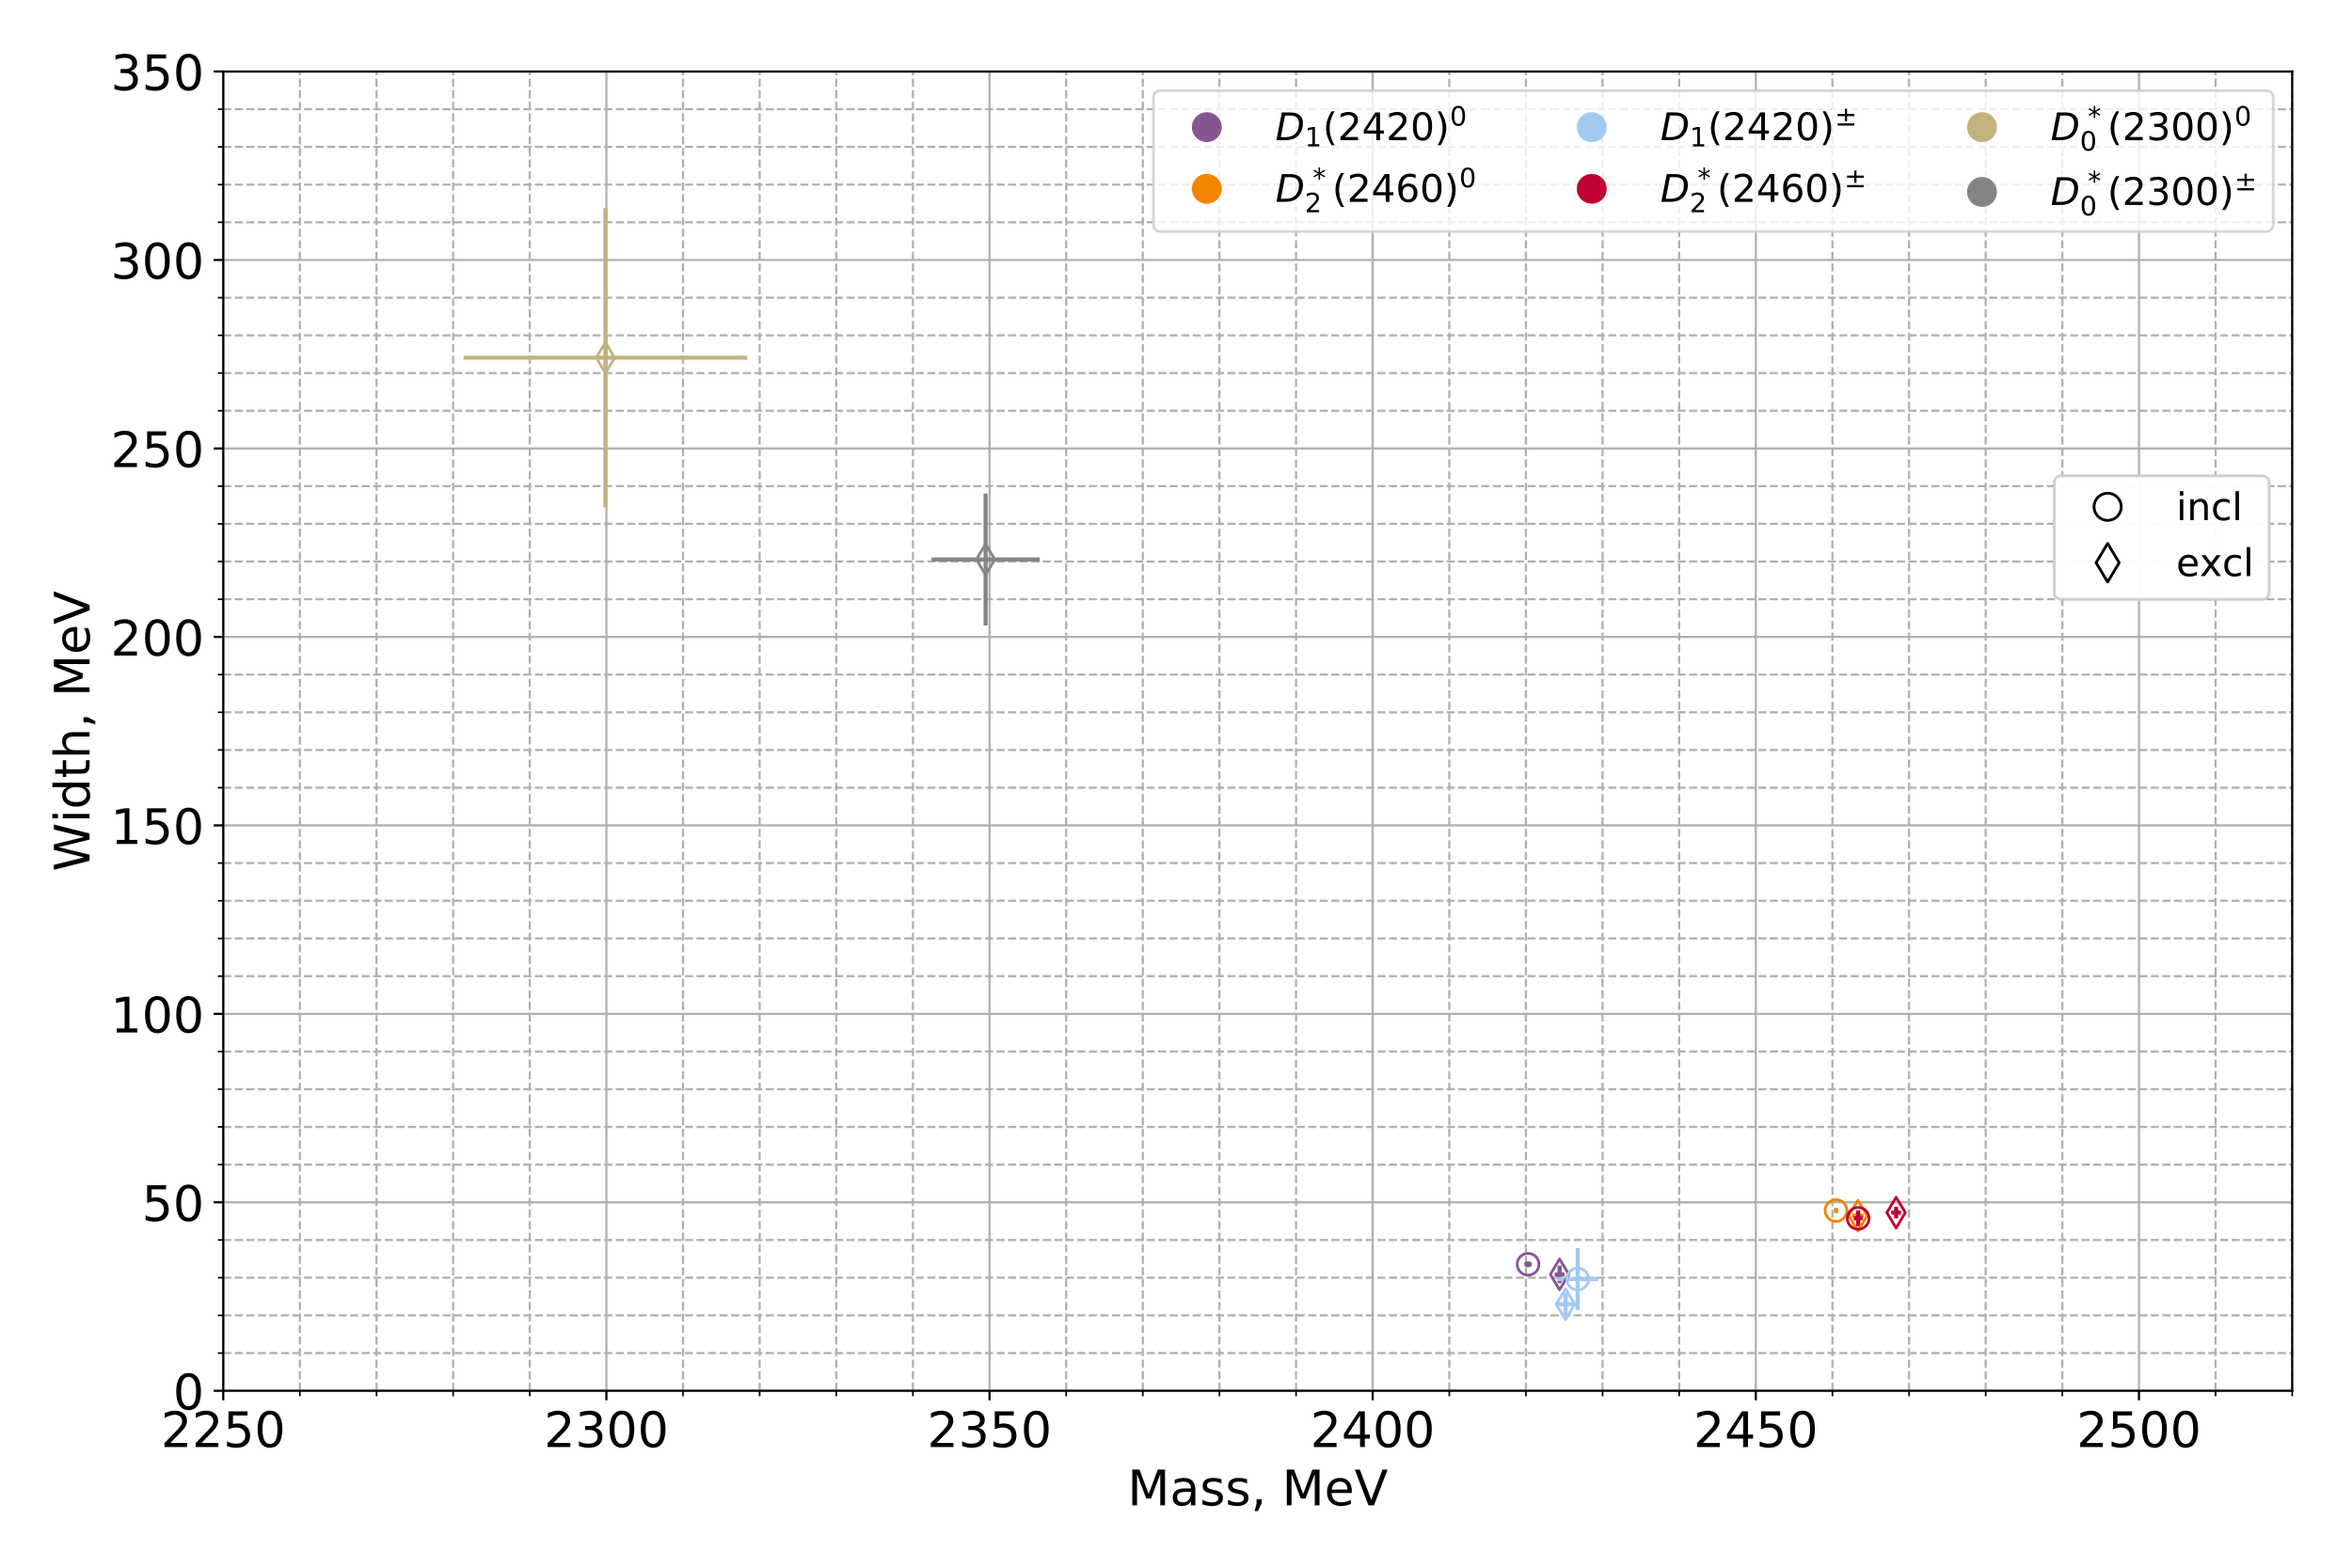 <?xml version="1.0" encoding="utf-8" standalone="no"?>
<!DOCTYPE svg PUBLIC "-//W3C//DTD SVG 1.1//EN"
  "http://www.w3.org/Graphics/SVG/1.1/DTD/svg11.dtd">
<!-- Created with matplotlib (http://matplotlib.org/) -->
<svg height="576pt" version="1.1" viewBox="0 0 864 576" width="864pt" xmlns="http://www.w3.org/2000/svg" xmlns:xlink="http://www.w3.org/1999/xlink">
 <defs>
  <style type="text/css">
*{stroke-linecap:butt;stroke-linejoin:round;}
  </style>
 </defs>
 <g id="figure_1">
  <g id="patch_1">
   <path d="M 0 576 
L 864 576 
L 864 0 
L 0 0 
z
" style="fill:#ffffff;"/>
  </g>
  <g id="axes_1">
   <g id="patch_2">
    <path d="M 82.01 511 
L 842.04 511 
L 842.04 26.28 
L 82.01 26.28 
z
" style="fill:#ffffff;"/>
   </g>
   <g id="matplotlib.axis_1">
    <g id="xtick_1">
     <g id="line2d_1">
      <path clip-path="url(#p88fed10256)" d="M 82.01 511 
L 82.01 26.28 
" style="fill:none;stroke:#b0b0b0;stroke-linecap:square;stroke-width:0.8;"/>
     </g>
     <g id="line2d_2">
      <defs>
       <path d="M 0 0 
L 0 3.5 
" id="m3c066819c3" style="stroke:#000000;stroke-width:0.8;"/>
      </defs>
      <g>
       <use style="stroke:#000000;stroke-width:0.8;" x="82.01" xlink:href="#m3c066819c3" y="511"/>
      </g>
     </g>
     <g id="text_1">
      <!-- 2250 -->
      <defs>
       <path d="M 19.188 8.297 
L 53.609 8.297 
L 53.609 0 
L 7.328 0 
L 7.328 8.297 
Q 12.938 14.109 22.625 23.891 
Q 32.328 33.688 34.812 36.531 
Q 39.547 41.844 41.422 45.531 
Q 43.312 49.219 43.312 52.781 
Q 43.312 58.594 39.234 62.25 
Q 35.156 65.922 28.609 65.922 
Q 23.969 65.922 18.812 64.312 
Q 13.672 62.703 7.812 59.422 
L 7.812 69.391 
Q 13.766 71.781 18.938 73 
Q 24.125 74.219 28.422 74.219 
Q 39.75 74.219 46.484 68.547 
Q 53.219 62.891 53.219 53.422 
Q 53.219 48.922 51.531 44.891 
Q 49.859 40.875 45.406 35.406 
Q 44.188 33.984 37.641 27.219 
Q 31.109 20.453 19.188 8.297 
z
" id="DejaVuSans-32"/>
       <path d="M 10.797 72.906 
L 49.516 72.906 
L 49.516 64.594 
L 19.828 64.594 
L 19.828 46.734 
Q 21.969 47.469 24.109 47.828 
Q 26.266 48.188 28.422 48.188 
Q 40.625 48.188 47.75 41.5 
Q 54.891 34.812 54.891 23.391 
Q 54.891 11.625 47.562 5.094 
Q 40.234 -1.422 26.906 -1.422 
Q 22.312 -1.422 17.547 -0.641 
Q 12.797 0.141 7.719 1.703 
L 7.719 11.625 
Q 12.109 9.234 16.797 8.062 
Q 21.484 6.891 26.703 6.891 
Q 35.156 6.891 40.078 11.328 
Q 45.016 15.766 45.016 23.391 
Q 45.016 31 40.078 35.438 
Q 35.156 39.891 26.703 39.891 
Q 22.75 39.891 18.812 39.016 
Q 14.891 38.141 10.797 36.281 
z
" id="DejaVuSans-35"/>
       <path d="M 31.781 66.406 
Q 24.172 66.406 20.328 58.906 
Q 16.5 51.422 16.5 36.375 
Q 16.5 21.391 20.328 13.891 
Q 24.172 6.391 31.781 6.391 
Q 39.453 6.391 43.281 13.891 
Q 47.125 21.391 47.125 36.375 
Q 47.125 51.422 43.281 58.906 
Q 39.453 66.406 31.781 66.406 
z
M 31.781 74.219 
Q 44.047 74.219 50.516 64.516 
Q 56.984 54.828 56.984 36.375 
Q 56.984 17.969 50.516 8.266 
Q 44.047 -1.422 31.781 -1.422 
Q 19.531 -1.422 13.062 8.266 
Q 6.594 17.969 6.594 36.375 
Q 6.594 54.828 13.062 64.516 
Q 19.531 74.219 31.781 74.219 
z
" id="DejaVuSans-30"/>
      </defs>
      <g transform="translate(59.105 531.677)scale(0.18 -0.18)">
       <use xlink:href="#DejaVuSans-32"/>
       <use x="63.623" xlink:href="#DejaVuSans-32"/>
       <use x="127.246" xlink:href="#DejaVuSans-35"/>
       <use x="190.869" xlink:href="#DejaVuSans-30"/>
      </g>
     </g>
    </g>
    <g id="xtick_2">
     <g id="line2d_3">
      <path clip-path="url(#p88fed10256)" d="M 222.756 511 
L 222.756 26.28 
" style="fill:none;stroke:#b0b0b0;stroke-linecap:square;stroke-width:0.8;"/>
     </g>
     <g id="line2d_4">
      <g>
       <use style="stroke:#000000;stroke-width:0.8;" x="222.756" xlink:href="#m3c066819c3" y="511"/>
      </g>
     </g>
     <g id="text_2">
      <!-- 2300 -->
      <defs>
       <path d="M 40.578 39.312 
Q 47.656 37.797 51.625 33 
Q 55.609 28.219 55.609 21.188 
Q 55.609 10.406 48.188 4.484 
Q 40.766 -1.422 27.094 -1.422 
Q 22.516 -1.422 17.656 -0.516 
Q 12.797 0.391 7.625 2.203 
L 7.625 11.719 
Q 11.719 9.328 16.594 8.109 
Q 21.484 6.891 26.812 6.891 
Q 36.078 6.891 40.938 10.547 
Q 45.797 14.203 45.797 21.188 
Q 45.797 27.641 41.281 31.266 
Q 36.766 34.906 28.719 34.906 
L 20.219 34.906 
L 20.219 43.016 
L 29.109 43.016 
Q 36.375 43.016 40.234 45.922 
Q 44.094 48.828 44.094 54.297 
Q 44.094 59.906 40.109 62.906 
Q 36.141 65.922 28.719 65.922 
Q 24.656 65.922 20.016 65.031 
Q 15.375 64.156 9.812 62.312 
L 9.812 71.094 
Q 15.438 72.656 20.344 73.438 
Q 25.25 74.219 29.594 74.219 
Q 40.828 74.219 47.359 69.109 
Q 53.906 64.016 53.906 55.328 
Q 53.906 49.266 50.438 45.094 
Q 46.969 40.922 40.578 39.312 
z
" id="DejaVuSans-33"/>
      </defs>
      <g transform="translate(199.851 531.677)scale(0.18 -0.18)">
       <use xlink:href="#DejaVuSans-32"/>
       <use x="63.623" xlink:href="#DejaVuSans-33"/>
       <use x="127.246" xlink:href="#DejaVuSans-30"/>
       <use x="190.869" xlink:href="#DejaVuSans-30"/>
      </g>
     </g>
    </g>
    <g id="xtick_3">
     <g id="line2d_5">
      <path clip-path="url(#p88fed10256)" d="M 363.503 511 
L 363.503 26.28 
" style="fill:none;stroke:#b0b0b0;stroke-linecap:square;stroke-width:0.8;"/>
     </g>
     <g id="line2d_6">
      <g>
       <use style="stroke:#000000;stroke-width:0.8;" x="363.503" xlink:href="#m3c066819c3" y="511"/>
      </g>
     </g>
     <g id="text_3">
      <!-- 2350 -->
      <g transform="translate(340.598 531.677)scale(0.18 -0.18)">
       <use xlink:href="#DejaVuSans-32"/>
       <use x="63.623" xlink:href="#DejaVuSans-33"/>
       <use x="127.246" xlink:href="#DejaVuSans-35"/>
       <use x="190.869" xlink:href="#DejaVuSans-30"/>
      </g>
     </g>
    </g>
    <g id="xtick_4">
     <g id="line2d_7">
      <path clip-path="url(#p88fed10256)" d="M 504.249 511 
L 504.249 26.28 
" style="fill:none;stroke:#b0b0b0;stroke-linecap:square;stroke-width:0.8;"/>
     </g>
     <g id="line2d_8">
      <g>
       <use style="stroke:#000000;stroke-width:0.8;" x="504.249" xlink:href="#m3c066819c3" y="511"/>
      </g>
     </g>
     <g id="text_4">
      <!-- 2400 -->
      <defs>
       <path d="M 37.797 64.312 
L 12.891 25.391 
L 37.797 25.391 
z
M 35.203 72.906 
L 47.609 72.906 
L 47.609 25.391 
L 58.016 25.391 
L 58.016 17.188 
L 47.609 17.188 
L 47.609 0 
L 37.797 0 
L 37.797 17.188 
L 4.891 17.188 
L 4.891 26.703 
z
" id="DejaVuSans-34"/>
      </defs>
      <g transform="translate(481.344 531.677)scale(0.18 -0.18)">
       <use xlink:href="#DejaVuSans-32"/>
       <use x="63.623" xlink:href="#DejaVuSans-34"/>
       <use x="127.246" xlink:href="#DejaVuSans-30"/>
       <use x="190.869" xlink:href="#DejaVuSans-30"/>
      </g>
     </g>
    </g>
    <g id="xtick_5">
     <g id="line2d_9">
      <path clip-path="url(#p88fed10256)" d="M 644.995 511 
L 644.995 26.28 
" style="fill:none;stroke:#b0b0b0;stroke-linecap:square;stroke-width:0.8;"/>
     </g>
     <g id="line2d_10">
      <g>
       <use style="stroke:#000000;stroke-width:0.8;" x="644.995" xlink:href="#m3c066819c3" y="511"/>
      </g>
     </g>
     <g id="text_5">
      <!-- 2450 -->
      <g transform="translate(622.09 531.677)scale(0.18 -0.18)">
       <use xlink:href="#DejaVuSans-32"/>
       <use x="63.623" xlink:href="#DejaVuSans-34"/>
       <use x="127.246" xlink:href="#DejaVuSans-35"/>
       <use x="190.869" xlink:href="#DejaVuSans-30"/>
      </g>
     </g>
    </g>
    <g id="xtick_6">
     <g id="line2d_11">
      <path clip-path="url(#p88fed10256)" d="M 785.741 511 
L 785.741 26.28 
" style="fill:none;stroke:#b0b0b0;stroke-linecap:square;stroke-width:0.8;"/>
     </g>
     <g id="line2d_12">
      <g>
       <use style="stroke:#000000;stroke-width:0.8;" x="785.741" xlink:href="#m3c066819c3" y="511"/>
      </g>
     </g>
     <g id="text_6">
      <!-- 2500 -->
      <g transform="translate(762.836 531.677)scale(0.18 -0.18)">
       <use xlink:href="#DejaVuSans-32"/>
       <use x="63.623" xlink:href="#DejaVuSans-35"/>
       <use x="127.246" xlink:href="#DejaVuSans-30"/>
       <use x="190.869" xlink:href="#DejaVuSans-30"/>
      </g>
     </g>
    </g>
    <g id="xtick_7">
     <g id="line2d_13">
      <path clip-path="url(#p88fed10256)" d="M 110.159 511 
L 110.159 26.28 
" style="fill:none;stroke:#b0b0b0;stroke-dasharray:2.96,1.28;stroke-dashoffset:0;stroke-width:0.8;"/>
     </g>
     <g id="line2d_14">
      <defs>
       <path d="M 0 0 
L 0 2 
" id="mf53974e015" style="stroke:#000000;stroke-width:0.6;"/>
      </defs>
      <g>
       <use style="stroke:#000000;stroke-width:0.6;" x="110.159" xlink:href="#mf53974e015" y="511"/>
      </g>
     </g>
    </g>
    <g id="xtick_8">
     <g id="line2d_15">
      <path clip-path="url(#p88fed10256)" d="M 138.309 511 
L 138.309 26.28 
" style="fill:none;stroke:#b0b0b0;stroke-dasharray:2.96,1.28;stroke-dashoffset:0;stroke-width:0.8;"/>
     </g>
     <g id="line2d_16">
      <g>
       <use style="stroke:#000000;stroke-width:0.6;" x="138.309" xlink:href="#mf53974e015" y="511"/>
      </g>
     </g>
    </g>
    <g id="xtick_9">
     <g id="line2d_17">
      <path clip-path="url(#p88fed10256)" d="M 166.458 511 
L 166.458 26.28 
" style="fill:none;stroke:#b0b0b0;stroke-dasharray:2.96,1.28;stroke-dashoffset:0;stroke-width:0.8;"/>
     </g>
     <g id="line2d_18">
      <g>
       <use style="stroke:#000000;stroke-width:0.6;" x="166.458" xlink:href="#mf53974e015" y="511"/>
      </g>
     </g>
    </g>
    <g id="xtick_10">
     <g id="line2d_19">
      <path clip-path="url(#p88fed10256)" d="M 194.607 511 
L 194.607 26.28 
" style="fill:none;stroke:#b0b0b0;stroke-dasharray:2.96,1.28;stroke-dashoffset:0;stroke-width:0.8;"/>
     </g>
     <g id="line2d_20">
      <g>
       <use style="stroke:#000000;stroke-width:0.6;" x="194.607" xlink:href="#mf53974e015" y="511"/>
      </g>
     </g>
    </g>
    <g id="xtick_11">
     <g id="line2d_21">
      <path clip-path="url(#p88fed10256)" d="M 250.906 511 
L 250.906 26.28 
" style="fill:none;stroke:#b0b0b0;stroke-dasharray:2.96,1.28;stroke-dashoffset:0;stroke-width:0.8;"/>
     </g>
     <g id="line2d_22">
      <g>
       <use style="stroke:#000000;stroke-width:0.6;" x="250.906" xlink:href="#mf53974e015" y="511"/>
      </g>
     </g>
    </g>
    <g id="xtick_12">
     <g id="line2d_23">
      <path clip-path="url(#p88fed10256)" d="M 279.055 511 
L 279.055 26.28 
" style="fill:none;stroke:#b0b0b0;stroke-dasharray:2.96,1.28;stroke-dashoffset:0;stroke-width:0.8;"/>
     </g>
     <g id="line2d_24">
      <g>
       <use style="stroke:#000000;stroke-width:0.6;" x="279.055" xlink:href="#mf53974e015" y="511"/>
      </g>
     </g>
    </g>
    <g id="xtick_13">
     <g id="line2d_25">
      <path clip-path="url(#p88fed10256)" d="M 307.204 511 
L 307.204 26.28 
" style="fill:none;stroke:#b0b0b0;stroke-dasharray:2.96,1.28;stroke-dashoffset:0;stroke-width:0.8;"/>
     </g>
     <g id="line2d_26">
      <g>
       <use style="stroke:#000000;stroke-width:0.6;" x="307.204" xlink:href="#mf53974e015" y="511"/>
      </g>
     </g>
    </g>
    <g id="xtick_14">
     <g id="line2d_27">
      <path clip-path="url(#p88fed10256)" d="M 335.353 511 
L 335.353 26.28 
" style="fill:none;stroke:#b0b0b0;stroke-dasharray:2.96,1.28;stroke-dashoffset:0;stroke-width:0.8;"/>
     </g>
     <g id="line2d_28">
      <g>
       <use style="stroke:#000000;stroke-width:0.6;" x="335.353" xlink:href="#mf53974e015" y="511"/>
      </g>
     </g>
    </g>
    <g id="xtick_15">
     <g id="line2d_29">
      <path clip-path="url(#p88fed10256)" d="M 391.652 511 
L 391.652 26.28 
" style="fill:none;stroke:#b0b0b0;stroke-dasharray:2.96,1.28;stroke-dashoffset:0;stroke-width:0.8;"/>
     </g>
     <g id="line2d_30">
      <g>
       <use style="stroke:#000000;stroke-width:0.6;" x="391.652" xlink:href="#mf53974e015" y="511"/>
      </g>
     </g>
    </g>
    <g id="xtick_16">
     <g id="line2d_31">
      <path clip-path="url(#p88fed10256)" d="M 419.801 511 
L 419.801 26.28 
" style="fill:none;stroke:#b0b0b0;stroke-dasharray:2.96,1.28;stroke-dashoffset:0;stroke-width:0.8;"/>
     </g>
     <g id="line2d_32">
      <g>
       <use style="stroke:#000000;stroke-width:0.6;" x="419.801" xlink:href="#mf53974e015" y="511"/>
      </g>
     </g>
    </g>
    <g id="xtick_17">
     <g id="line2d_33">
      <path clip-path="url(#p88fed10256)" d="M 447.95 511 
L 447.95 26.28 
" style="fill:none;stroke:#b0b0b0;stroke-dasharray:2.96,1.28;stroke-dashoffset:0;stroke-width:0.8;"/>
     </g>
     <g id="line2d_34">
      <g>
       <use style="stroke:#000000;stroke-width:0.6;" x="447.95" xlink:href="#mf53974e015" y="511"/>
      </g>
     </g>
    </g>
    <g id="xtick_18">
     <g id="line2d_35">
      <path clip-path="url(#p88fed10256)" d="M 476.1 511 
L 476.1 26.28 
" style="fill:none;stroke:#b0b0b0;stroke-dasharray:2.96,1.28;stroke-dashoffset:0;stroke-width:0.8;"/>
     </g>
     <g id="line2d_36">
      <g>
       <use style="stroke:#000000;stroke-width:0.6;" x="476.1" xlink:href="#mf53974e015" y="511"/>
      </g>
     </g>
    </g>
    <g id="xtick_19">
     <g id="line2d_37">
      <path clip-path="url(#p88fed10256)" d="M 532.398 511 
L 532.398 26.28 
" style="fill:none;stroke:#b0b0b0;stroke-dasharray:2.96,1.28;stroke-dashoffset:0;stroke-width:0.8;"/>
     </g>
     <g id="line2d_38">
      <g>
       <use style="stroke:#000000;stroke-width:0.6;" x="532.398" xlink:href="#mf53974e015" y="511"/>
      </g>
     </g>
    </g>
    <g id="xtick_20">
     <g id="line2d_39">
      <path clip-path="url(#p88fed10256)" d="M 560.547 511 
L 560.547 26.28 
" style="fill:none;stroke:#b0b0b0;stroke-dasharray:2.96,1.28;stroke-dashoffset:0;stroke-width:0.8;"/>
     </g>
     <g id="line2d_40">
      <g>
       <use style="stroke:#000000;stroke-width:0.6;" x="560.547" xlink:href="#mf53974e015" y="511"/>
      </g>
     </g>
    </g>
    <g id="xtick_21">
     <g id="line2d_41">
      <path clip-path="url(#p88fed10256)" d="M 588.697 511 
L 588.697 26.28 
" style="fill:none;stroke:#b0b0b0;stroke-dasharray:2.96,1.28;stroke-dashoffset:0;stroke-width:0.8;"/>
     </g>
     <g id="line2d_42">
      <g>
       <use style="stroke:#000000;stroke-width:0.6;" x="588.697" xlink:href="#mf53974e015" y="511"/>
      </g>
     </g>
    </g>
    <g id="xtick_22">
     <g id="line2d_43">
      <path clip-path="url(#p88fed10256)" d="M 616.846 511 
L 616.846 26.28 
" style="fill:none;stroke:#b0b0b0;stroke-dasharray:2.96,1.28;stroke-dashoffset:0;stroke-width:0.8;"/>
     </g>
     <g id="line2d_44">
      <g>
       <use style="stroke:#000000;stroke-width:0.6;" x="616.846" xlink:href="#mf53974e015" y="511"/>
      </g>
     </g>
    </g>
    <g id="xtick_23">
     <g id="line2d_45">
      <path clip-path="url(#p88fed10256)" d="M 673.144 511 
L 673.144 26.28 
" style="fill:none;stroke:#b0b0b0;stroke-dasharray:2.96,1.28;stroke-dashoffset:0;stroke-width:0.8;"/>
     </g>
     <g id="line2d_46">
      <g>
       <use style="stroke:#000000;stroke-width:0.6;" x="673.144" xlink:href="#mf53974e015" y="511"/>
      </g>
     </g>
    </g>
    <g id="xtick_24">
     <g id="line2d_47">
      <path clip-path="url(#p88fed10256)" d="M 701.294 511 
L 701.294 26.28 
" style="fill:none;stroke:#b0b0b0;stroke-dasharray:2.96,1.28;stroke-dashoffset:0;stroke-width:0.8;"/>
     </g>
     <g id="line2d_48">
      <g>
       <use style="stroke:#000000;stroke-width:0.6;" x="701.294" xlink:href="#mf53974e015" y="511"/>
      </g>
     </g>
    </g>
    <g id="xtick_25">
     <g id="line2d_49">
      <path clip-path="url(#p88fed10256)" d="M 729.443 511 
L 729.443 26.28 
" style="fill:none;stroke:#b0b0b0;stroke-dasharray:2.96,1.28;stroke-dashoffset:0;stroke-width:0.8;"/>
     </g>
     <g id="line2d_50">
      <g>
       <use style="stroke:#000000;stroke-width:0.6;" x="729.443" xlink:href="#mf53974e015" y="511"/>
      </g>
     </g>
    </g>
    <g id="xtick_26">
     <g id="line2d_51">
      <path clip-path="url(#p88fed10256)" d="M 757.592 511 
L 757.592 26.28 
" style="fill:none;stroke:#b0b0b0;stroke-dasharray:2.96,1.28;stroke-dashoffset:0;stroke-width:0.8;"/>
     </g>
     <g id="line2d_52">
      <g>
       <use style="stroke:#000000;stroke-width:0.6;" x="757.592" xlink:href="#mf53974e015" y="511"/>
      </g>
     </g>
    </g>
    <g id="xtick_27">
     <g id="line2d_53">
      <path clip-path="url(#p88fed10256)" d="M 813.891 511 
L 813.891 26.28 
" style="fill:none;stroke:#b0b0b0;stroke-dasharray:2.96,1.28;stroke-dashoffset:0;stroke-width:0.8;"/>
     </g>
     <g id="line2d_54">
      <g>
       <use style="stroke:#000000;stroke-width:0.6;" x="813.891" xlink:href="#mf53974e015" y="511"/>
      </g>
     </g>
    </g>
    <g id="xtick_28">
     <g id="line2d_55">
      <path clip-path="url(#p88fed10256)" d="M 842.04 511 
L 842.04 26.28 
" style="fill:none;stroke:#b0b0b0;stroke-dasharray:2.96,1.28;stroke-dashoffset:0;stroke-width:0.8;"/>
     </g>
     <g id="line2d_56">
      <g>
       <use style="stroke:#000000;stroke-width:0.6;" x="842.04" xlink:href="#mf53974e015" y="511"/>
      </g>
     </g>
    </g>
    <g id="text_7">
     <!-- Mass, MeV -->
     <defs>
      <path d="M 9.812 72.906 
L 24.516 72.906 
L 43.109 23.297 
L 61.812 72.906 
L 76.516 72.906 
L 76.516 0 
L 66.891 0 
L 66.891 64.016 
L 48.094 14.016 
L 38.188 14.016 
L 19.391 64.016 
L 19.391 0 
L 9.812 0 
z
" id="DejaVuSans-4d"/>
      <path d="M 34.281 27.484 
Q 23.391 27.484 19.188 25 
Q 14.984 22.516 14.984 16.5 
Q 14.984 11.719 18.141 8.906 
Q 21.297 6.109 26.703 6.109 
Q 34.188 6.109 38.703 11.406 
Q 43.219 16.703 43.219 25.484 
L 43.219 27.484 
z
M 52.203 31.203 
L 52.203 0 
L 43.219 0 
L 43.219 8.297 
Q 40.141 3.328 35.547 0.953 
Q 30.953 -1.422 24.312 -1.422 
Q 15.922 -1.422 10.953 3.297 
Q 6 8.016 6 15.922 
Q 6 25.141 12.172 29.828 
Q 18.359 34.516 30.609 34.516 
L 43.219 34.516 
L 43.219 35.406 
Q 43.219 41.609 39.141 45 
Q 35.062 48.391 27.688 48.391 
Q 23 48.391 18.547 47.266 
Q 14.109 46.141 10.016 43.891 
L 10.016 52.203 
Q 14.938 54.109 19.578 55.047 
Q 24.219 56 28.609 56 
Q 40.484 56 46.344 49.844 
Q 52.203 43.703 52.203 31.203 
z
" id="DejaVuSans-61"/>
      <path d="M 44.281 53.078 
L 44.281 44.578 
Q 40.484 46.531 36.375 47.5 
Q 32.281 48.484 27.875 48.484 
Q 21.188 48.484 17.844 46.438 
Q 14.5 44.391 14.5 40.281 
Q 14.5 37.156 16.891 35.375 
Q 19.281 33.594 26.516 31.984 
L 29.594 31.297 
Q 39.156 29.25 43.188 25.516 
Q 47.219 21.781 47.219 15.094 
Q 47.219 7.469 41.188 3.016 
Q 35.156 -1.422 24.609 -1.422 
Q 20.219 -1.422 15.453 -0.562 
Q 10.688 0.297 5.422 2 
L 5.422 11.281 
Q 10.406 8.688 15.234 7.391 
Q 20.062 6.109 24.812 6.109 
Q 31.156 6.109 34.562 8.281 
Q 37.984 10.453 37.984 14.406 
Q 37.984 18.062 35.516 20.016 
Q 33.062 21.969 24.703 23.781 
L 21.578 24.516 
Q 13.234 26.266 9.516 29.906 
Q 5.812 33.547 5.812 39.891 
Q 5.812 47.609 11.281 51.797 
Q 16.75 56 26.812 56 
Q 31.781 56 36.172 55.266 
Q 40.578 54.547 44.281 53.078 
z
" id="DejaVuSans-73"/>
      <path d="M 11.719 12.406 
L 22.016 12.406 
L 22.016 4 
L 14.016 -11.625 
L 7.719 -11.625 
L 11.719 4 
z
" id="DejaVuSans-2c"/>
      <path id="DejaVuSans-20"/>
      <path d="M 56.203 29.594 
L 56.203 25.203 
L 14.891 25.203 
Q 15.484 15.922 20.484 11.062 
Q 25.484 6.203 34.422 6.203 
Q 39.594 6.203 44.453 7.469 
Q 49.312 8.734 54.109 11.281 
L 54.109 2.781 
Q 49.266 0.734 44.188 -0.344 
Q 39.109 -1.422 33.891 -1.422 
Q 20.797 -1.422 13.156 6.188 
Q 5.516 13.812 5.516 26.812 
Q 5.516 40.234 12.766 48.109 
Q 20.016 56 32.328 56 
Q 43.359 56 49.781 48.891 
Q 56.203 41.797 56.203 29.594 
z
M 47.219 32.234 
Q 47.125 39.594 43.094 43.984 
Q 39.062 48.391 32.422 48.391 
Q 24.906 48.391 20.391 44.141 
Q 15.875 39.891 15.188 32.172 
z
" id="DejaVuSans-65"/>
      <path d="M 28.609 0 
L 0.781 72.906 
L 11.078 72.906 
L 34.188 11.531 
L 57.328 72.906 
L 67.578 72.906 
L 39.797 0 
z
" id="DejaVuSans-56"/>
     </defs>
     <g transform="translate(414.187 553.098)scale(0.18 -0.18)">
      <use xlink:href="#DejaVuSans-4d"/>
      <use x="86.279" xlink:href="#DejaVuSans-61"/>
      <use x="147.559" xlink:href="#DejaVuSans-73"/>
      <use x="199.658" xlink:href="#DejaVuSans-73"/>
      <use x="251.758" xlink:href="#DejaVuSans-2c"/>
      <use x="283.545" xlink:href="#DejaVuSans-20"/>
      <use x="315.332" xlink:href="#DejaVuSans-4d"/>
      <use x="401.611" xlink:href="#DejaVuSans-65"/>
      <use x="463.135" xlink:href="#DejaVuSans-56"/>
     </g>
    </g>
   </g>
   <g id="matplotlib.axis_2">
    <g id="ytick_1">
     <g id="line2d_57">
      <path clip-path="url(#p88fed10256)" d="M 82.01 511 
L 842.04 511 
" style="fill:none;stroke:#b0b0b0;stroke-linecap:square;stroke-width:0.8;"/>
     </g>
     <g id="line2d_58">
      <defs>
       <path d="M 0 0 
L -3.5 0 
" id="m0f3b842cec" style="stroke:#000000;stroke-width:0.8;"/>
      </defs>
      <g>
       <use style="stroke:#000000;stroke-width:0.8;" x="82.01" xlink:href="#m0f3b842cec" y="511"/>
      </g>
     </g>
     <g id="text_8">
      <!-- 0 -->
      <g transform="translate(63.557 517.839)scale(0.18 -0.18)">
       <use xlink:href="#DejaVuSans-30"/>
      </g>
     </g>
    </g>
    <g id="ytick_2">
     <g id="line2d_59">
      <path clip-path="url(#p88fed10256)" d="M 82.01 441.754 
L 842.04 441.754 
" style="fill:none;stroke:#b0b0b0;stroke-linecap:square;stroke-width:0.8;"/>
     </g>
     <g id="line2d_60">
      <g>
       <use style="stroke:#000000;stroke-width:0.8;" x="82.01" xlink:href="#m0f3b842cec" y="441.754"/>
      </g>
     </g>
     <g id="text_9">
      <!-- 50 -->
      <g transform="translate(52.105 448.593)scale(0.18 -0.18)">
       <use xlink:href="#DejaVuSans-35"/>
       <use x="63.623" xlink:href="#DejaVuSans-30"/>
      </g>
     </g>
    </g>
    <g id="ytick_3">
     <g id="line2d_61">
      <path clip-path="url(#p88fed10256)" d="M 82.01 372.509 
L 842.04 372.509 
" style="fill:none;stroke:#b0b0b0;stroke-linecap:square;stroke-width:0.8;"/>
     </g>
     <g id="line2d_62">
      <g>
       <use style="stroke:#000000;stroke-width:0.8;" x="82.01" xlink:href="#m0f3b842cec" y="372.509"/>
      </g>
     </g>
     <g id="text_10">
      <!-- 100 -->
      <defs>
       <path d="M 12.406 8.297 
L 28.516 8.297 
L 28.516 63.922 
L 10.984 60.406 
L 10.984 69.391 
L 28.422 72.906 
L 38.281 72.906 
L 38.281 8.297 
L 54.391 8.297 
L 54.391 0 
L 12.406 0 
z
" id="DejaVuSans-31"/>
      </defs>
      <g transform="translate(40.653 379.347)scale(0.18 -0.18)">
       <use xlink:href="#DejaVuSans-31"/>
       <use x="63.623" xlink:href="#DejaVuSans-30"/>
       <use x="127.246" xlink:href="#DejaVuSans-30"/>
      </g>
     </g>
    </g>
    <g id="ytick_4">
     <g id="line2d_63">
      <path clip-path="url(#p88fed10256)" d="M 82.01 303.263 
L 842.04 303.263 
" style="fill:none;stroke:#b0b0b0;stroke-linecap:square;stroke-width:0.8;"/>
     </g>
     <g id="line2d_64">
      <g>
       <use style="stroke:#000000;stroke-width:0.8;" x="82.01" xlink:href="#m0f3b842cec" y="303.263"/>
      </g>
     </g>
     <g id="text_11">
      <!-- 150 -->
      <g transform="translate(40.653 310.101)scale(0.18 -0.18)">
       <use xlink:href="#DejaVuSans-31"/>
       <use x="63.623" xlink:href="#DejaVuSans-35"/>
       <use x="127.246" xlink:href="#DejaVuSans-30"/>
      </g>
     </g>
    </g>
    <g id="ytick_5">
     <g id="line2d_65">
      <path clip-path="url(#p88fed10256)" d="M 82.01 234.017 
L 842.04 234.017 
" style="fill:none;stroke:#b0b0b0;stroke-linecap:square;stroke-width:0.8;"/>
     </g>
     <g id="line2d_66">
      <g>
       <use style="stroke:#000000;stroke-width:0.8;" x="82.01" xlink:href="#m0f3b842cec" y="234.017"/>
      </g>
     </g>
     <g id="text_12">
      <!-- 200 -->
      <g transform="translate(40.653 240.856)scale(0.18 -0.18)">
       <use xlink:href="#DejaVuSans-32"/>
       <use x="63.623" xlink:href="#DejaVuSans-30"/>
       <use x="127.246" xlink:href="#DejaVuSans-30"/>
      </g>
     </g>
    </g>
    <g id="ytick_6">
     <g id="line2d_67">
      <path clip-path="url(#p88fed10256)" d="M 82.01 164.771 
L 842.04 164.771 
" style="fill:none;stroke:#b0b0b0;stroke-linecap:square;stroke-width:0.8;"/>
     </g>
     <g id="line2d_68">
      <g>
       <use style="stroke:#000000;stroke-width:0.8;" x="82.01" xlink:href="#m0f3b842cec" y="164.771"/>
      </g>
     </g>
     <g id="text_13">
      <!-- 250 -->
      <g transform="translate(40.653 171.61)scale(0.18 -0.18)">
       <use xlink:href="#DejaVuSans-32"/>
       <use x="63.623" xlink:href="#DejaVuSans-35"/>
       <use x="127.246" xlink:href="#DejaVuSans-30"/>
      </g>
     </g>
    </g>
    <g id="ytick_7">
     <g id="line2d_69">
      <path clip-path="url(#p88fed10256)" d="M 82.01 95.526 
L 842.04 95.526 
" style="fill:none;stroke:#b0b0b0;stroke-linecap:square;stroke-width:0.8;"/>
     </g>
     <g id="line2d_70">
      <g>
       <use style="stroke:#000000;stroke-width:0.8;" x="82.01" xlink:href="#m0f3b842cec" y="95.526"/>
      </g>
     </g>
     <g id="text_14">
      <!-- 300 -->
      <g transform="translate(40.653 102.364)scale(0.18 -0.18)">
       <use xlink:href="#DejaVuSans-33"/>
       <use x="63.623" xlink:href="#DejaVuSans-30"/>
       <use x="127.246" xlink:href="#DejaVuSans-30"/>
      </g>
     </g>
    </g>
    <g id="ytick_8">
     <g id="line2d_71">
      <path clip-path="url(#p88fed10256)" d="M 82.01 26.28 
L 842.04 26.28 
" style="fill:none;stroke:#b0b0b0;stroke-linecap:square;stroke-width:0.8;"/>
     </g>
     <g id="line2d_72">
      <g>
       <use style="stroke:#000000;stroke-width:0.8;" x="82.01" xlink:href="#m0f3b842cec" y="26.28"/>
      </g>
     </g>
     <g id="text_15">
      <!-- 350 -->
      <g transform="translate(40.653 33.119)scale(0.18 -0.18)">
       <use xlink:href="#DejaVuSans-33"/>
       <use x="63.623" xlink:href="#DejaVuSans-35"/>
       <use x="127.246" xlink:href="#DejaVuSans-30"/>
      </g>
     </g>
    </g>
    <g id="ytick_9">
     <g id="line2d_73">
      <path clip-path="url(#p88fed10256)" d="M 82.01 497.151 
L 842.04 497.151 
" style="fill:none;stroke:#b0b0b0;stroke-dasharray:2.96,1.28;stroke-dashoffset:0;stroke-width:0.8;"/>
     </g>
     <g id="line2d_74">
      <defs>
       <path d="M 0 0 
L -2 0 
" id="m2ea7b36c1d" style="stroke:#000000;stroke-width:0.6;"/>
      </defs>
      <g>
       <use style="stroke:#000000;stroke-width:0.6;" x="82.01" xlink:href="#m2ea7b36c1d" y="497.151"/>
      </g>
     </g>
    </g>
    <g id="ytick_10">
     <g id="line2d_75">
      <path clip-path="url(#p88fed10256)" d="M 82.01 483.302 
L 842.04 483.302 
" style="fill:none;stroke:#b0b0b0;stroke-dasharray:2.96,1.28;stroke-dashoffset:0;stroke-width:0.8;"/>
     </g>
     <g id="line2d_76">
      <g>
       <use style="stroke:#000000;stroke-width:0.6;" x="82.01" xlink:href="#m2ea7b36c1d" y="483.302"/>
      </g>
     </g>
    </g>
    <g id="ytick_11">
     <g id="line2d_77">
      <path clip-path="url(#p88fed10256)" d="M 82.01 469.453 
L 842.04 469.453 
" style="fill:none;stroke:#b0b0b0;stroke-dasharray:2.96,1.28;stroke-dashoffset:0;stroke-width:0.8;"/>
     </g>
     <g id="line2d_78">
      <g>
       <use style="stroke:#000000;stroke-width:0.6;" x="82.01" xlink:href="#m2ea7b36c1d" y="469.453"/>
      </g>
     </g>
    </g>
    <g id="ytick_12">
     <g id="line2d_79">
      <path clip-path="url(#p88fed10256)" d="M 82.01 455.603 
L 842.04 455.603 
" style="fill:none;stroke:#b0b0b0;stroke-dasharray:2.96,1.28;stroke-dashoffset:0;stroke-width:0.8;"/>
     </g>
     <g id="line2d_80">
      <g>
       <use style="stroke:#000000;stroke-width:0.6;" x="82.01" xlink:href="#m2ea7b36c1d" y="455.603"/>
      </g>
     </g>
    </g>
    <g id="ytick_13">
     <g id="line2d_81">
      <path clip-path="url(#p88fed10256)" d="M 82.01 427.905 
L 842.04 427.905 
" style="fill:none;stroke:#b0b0b0;stroke-dasharray:2.96,1.28;stroke-dashoffset:0;stroke-width:0.8;"/>
     </g>
     <g id="line2d_82">
      <g>
       <use style="stroke:#000000;stroke-width:0.6;" x="82.01" xlink:href="#m2ea7b36c1d" y="427.905"/>
      </g>
     </g>
    </g>
    <g id="ytick_14">
     <g id="line2d_83">
      <path clip-path="url(#p88fed10256)" d="M 82.01 414.056 
L 842.04 414.056 
" style="fill:none;stroke:#b0b0b0;stroke-dasharray:2.96,1.28;stroke-dashoffset:0;stroke-width:0.8;"/>
     </g>
     <g id="line2d_84">
      <g>
       <use style="stroke:#000000;stroke-width:0.6;" x="82.01" xlink:href="#m2ea7b36c1d" y="414.056"/>
      </g>
     </g>
    </g>
    <g id="ytick_15">
     <g id="line2d_85">
      <path clip-path="url(#p88fed10256)" d="M 82.01 400.207 
L 842.04 400.207 
" style="fill:none;stroke:#b0b0b0;stroke-dasharray:2.96,1.28;stroke-dashoffset:0;stroke-width:0.8;"/>
     </g>
     <g id="line2d_86">
      <g>
       <use style="stroke:#000000;stroke-width:0.6;" x="82.01" xlink:href="#m2ea7b36c1d" y="400.207"/>
      </g>
     </g>
    </g>
    <g id="ytick_16">
     <g id="line2d_87">
      <path clip-path="url(#p88fed10256)" d="M 82.01 386.358 
L 842.04 386.358 
" style="fill:none;stroke:#b0b0b0;stroke-dasharray:2.96,1.28;stroke-dashoffset:0;stroke-width:0.8;"/>
     </g>
     <g id="line2d_88">
      <g>
       <use style="stroke:#000000;stroke-width:0.6;" x="82.01" xlink:href="#m2ea7b36c1d" y="386.358"/>
      </g>
     </g>
    </g>
    <g id="ytick_17">
     <g id="line2d_89">
      <path clip-path="url(#p88fed10256)" d="M 82.01 358.659 
L 842.04 358.659 
" style="fill:none;stroke:#b0b0b0;stroke-dasharray:2.96,1.28;stroke-dashoffset:0;stroke-width:0.8;"/>
     </g>
     <g id="line2d_90">
      <g>
       <use style="stroke:#000000;stroke-width:0.6;" x="82.01" xlink:href="#m2ea7b36c1d" y="358.659"/>
      </g>
     </g>
    </g>
    <g id="ytick_18">
     <g id="line2d_91">
      <path clip-path="url(#p88fed10256)" d="M 82.01 344.81 
L 842.04 344.81 
" style="fill:none;stroke:#b0b0b0;stroke-dasharray:2.96,1.28;stroke-dashoffset:0;stroke-width:0.8;"/>
     </g>
     <g id="line2d_92">
      <g>
       <use style="stroke:#000000;stroke-width:0.6;" x="82.01" xlink:href="#m2ea7b36c1d" y="344.81"/>
      </g>
     </g>
    </g>
    <g id="ytick_19">
     <g id="line2d_93">
      <path clip-path="url(#p88fed10256)" d="M 82.01 330.961 
L 842.04 330.961 
" style="fill:none;stroke:#b0b0b0;stroke-dasharray:2.96,1.28;stroke-dashoffset:0;stroke-width:0.8;"/>
     </g>
     <g id="line2d_94">
      <g>
       <use style="stroke:#000000;stroke-width:0.6;" x="82.01" xlink:href="#m2ea7b36c1d" y="330.961"/>
      </g>
     </g>
    </g>
    <g id="ytick_20">
     <g id="line2d_95">
      <path clip-path="url(#p88fed10256)" d="M 82.01 317.112 
L 842.04 317.112 
" style="fill:none;stroke:#b0b0b0;stroke-dasharray:2.96,1.28;stroke-dashoffset:0;stroke-width:0.8;"/>
     </g>
     <g id="line2d_96">
      <g>
       <use style="stroke:#000000;stroke-width:0.6;" x="82.01" xlink:href="#m2ea7b36c1d" y="317.112"/>
      </g>
     </g>
    </g>
    <g id="ytick_21">
     <g id="line2d_97">
      <path clip-path="url(#p88fed10256)" d="M 82.01 289.414 
L 842.04 289.414 
" style="fill:none;stroke:#b0b0b0;stroke-dasharray:2.96,1.28;stroke-dashoffset:0;stroke-width:0.8;"/>
     </g>
     <g id="line2d_98">
      <g>
       <use style="stroke:#000000;stroke-width:0.6;" x="82.01" xlink:href="#m2ea7b36c1d" y="289.414"/>
      </g>
     </g>
    </g>
    <g id="ytick_22">
     <g id="line2d_99">
      <path clip-path="url(#p88fed10256)" d="M 82.01 275.565 
L 842.04 275.565 
" style="fill:none;stroke:#b0b0b0;stroke-dasharray:2.96,1.28;stroke-dashoffset:0;stroke-width:0.8;"/>
     </g>
     <g id="line2d_100">
      <g>
       <use style="stroke:#000000;stroke-width:0.6;" x="82.01" xlink:href="#m2ea7b36c1d" y="275.565"/>
      </g>
     </g>
    </g>
    <g id="ytick_23">
     <g id="line2d_101">
      <path clip-path="url(#p88fed10256)" d="M 82.01 261.715 
L 842.04 261.715 
" style="fill:none;stroke:#b0b0b0;stroke-dasharray:2.96,1.28;stroke-dashoffset:0;stroke-width:0.8;"/>
     </g>
     <g id="line2d_102">
      <g>
       <use style="stroke:#000000;stroke-width:0.6;" x="82.01" xlink:href="#m2ea7b36c1d" y="261.715"/>
      </g>
     </g>
    </g>
    <g id="ytick_24">
     <g id="line2d_103">
      <path clip-path="url(#p88fed10256)" d="M 82.01 247.866 
L 842.04 247.866 
" style="fill:none;stroke:#b0b0b0;stroke-dasharray:2.96,1.28;stroke-dashoffset:0;stroke-width:0.8;"/>
     </g>
     <g id="line2d_104">
      <g>
       <use style="stroke:#000000;stroke-width:0.6;" x="82.01" xlink:href="#m2ea7b36c1d" y="247.866"/>
      </g>
     </g>
    </g>
    <g id="ytick_25">
     <g id="line2d_105">
      <path clip-path="url(#p88fed10256)" d="M 82.01 220.168 
L 842.04 220.168 
" style="fill:none;stroke:#b0b0b0;stroke-dasharray:2.96,1.28;stroke-dashoffset:0;stroke-width:0.8;"/>
     </g>
     <g id="line2d_106">
      <g>
       <use style="stroke:#000000;stroke-width:0.6;" x="82.01" xlink:href="#m2ea7b36c1d" y="220.168"/>
      </g>
     </g>
    </g>
    <g id="ytick_26">
     <g id="line2d_107">
      <path clip-path="url(#p88fed10256)" d="M 82.01 206.319 
L 842.04 206.319 
" style="fill:none;stroke:#b0b0b0;stroke-dasharray:2.96,1.28;stroke-dashoffset:0;stroke-width:0.8;"/>
     </g>
     <g id="line2d_108">
      <g>
       <use style="stroke:#000000;stroke-width:0.6;" x="82.01" xlink:href="#m2ea7b36c1d" y="206.319"/>
      </g>
     </g>
    </g>
    <g id="ytick_27">
     <g id="line2d_109">
      <path clip-path="url(#p88fed10256)" d="M 82.01 192.47 
L 842.04 192.47 
" style="fill:none;stroke:#b0b0b0;stroke-dasharray:2.96,1.28;stroke-dashoffset:0;stroke-width:0.8;"/>
     </g>
     <g id="line2d_110">
      <g>
       <use style="stroke:#000000;stroke-width:0.6;" x="82.01" xlink:href="#m2ea7b36c1d" y="192.47"/>
      </g>
     </g>
    </g>
    <g id="ytick_28">
     <g id="line2d_111">
      <path clip-path="url(#p88fed10256)" d="M 82.01 178.621 
L 842.04 178.621 
" style="fill:none;stroke:#b0b0b0;stroke-dasharray:2.96,1.28;stroke-dashoffset:0;stroke-width:0.8;"/>
     </g>
     <g id="line2d_112">
      <g>
       <use style="stroke:#000000;stroke-width:0.6;" x="82.01" xlink:href="#m2ea7b36c1d" y="178.621"/>
      </g>
     </g>
    </g>
    <g id="ytick_29">
     <g id="line2d_113">
      <path clip-path="url(#p88fed10256)" d="M 82.01 150.922 
L 842.04 150.922 
" style="fill:none;stroke:#b0b0b0;stroke-dasharray:2.96,1.28;stroke-dashoffset:0;stroke-width:0.8;"/>
     </g>
     <g id="line2d_114">
      <g>
       <use style="stroke:#000000;stroke-width:0.6;" x="82.01" xlink:href="#m2ea7b36c1d" y="150.922"/>
      </g>
     </g>
    </g>
    <g id="ytick_30">
     <g id="line2d_115">
      <path clip-path="url(#p88fed10256)" d="M 82.01 137.073 
L 842.04 137.073 
" style="fill:none;stroke:#b0b0b0;stroke-dasharray:2.96,1.28;stroke-dashoffset:0;stroke-width:0.8;"/>
     </g>
     <g id="line2d_116">
      <g>
       <use style="stroke:#000000;stroke-width:0.6;" x="82.01" xlink:href="#m2ea7b36c1d" y="137.073"/>
      </g>
     </g>
    </g>
    <g id="ytick_31">
     <g id="line2d_117">
      <path clip-path="url(#p88fed10256)" d="M 82.01 123.224 
L 842.04 123.224 
" style="fill:none;stroke:#b0b0b0;stroke-dasharray:2.96,1.28;stroke-dashoffset:0;stroke-width:0.8;"/>
     </g>
     <g id="line2d_118">
      <g>
       <use style="stroke:#000000;stroke-width:0.6;" x="82.01" xlink:href="#m2ea7b36c1d" y="123.224"/>
      </g>
     </g>
    </g>
    <g id="ytick_32">
     <g id="line2d_119">
      <path clip-path="url(#p88fed10256)" d="M 82.01 109.375 
L 842.04 109.375 
" style="fill:none;stroke:#b0b0b0;stroke-dasharray:2.96,1.28;stroke-dashoffset:0;stroke-width:0.8;"/>
     </g>
     <g id="line2d_120">
      <g>
       <use style="stroke:#000000;stroke-width:0.6;" x="82.01" xlink:href="#m2ea7b36c1d" y="109.375"/>
      </g>
     </g>
    </g>
    <g id="ytick_33">
     <g id="line2d_121">
      <path clip-path="url(#p88fed10256)" d="M 82.01 81.677 
L 842.04 81.677 
" style="fill:none;stroke:#b0b0b0;stroke-dasharray:2.96,1.28;stroke-dashoffset:0;stroke-width:0.8;"/>
     </g>
     <g id="line2d_122">
      <g>
       <use style="stroke:#000000;stroke-width:0.6;" x="82.01" xlink:href="#m2ea7b36c1d" y="81.677"/>
      </g>
     </g>
    </g>
    <g id="ytick_34">
     <g id="line2d_123">
      <path clip-path="url(#p88fed10256)" d="M 82.01 67.827 
L 842.04 67.827 
" style="fill:none;stroke:#b0b0b0;stroke-dasharray:2.96,1.28;stroke-dashoffset:0;stroke-width:0.8;"/>
     </g>
     <g id="line2d_124">
      <g>
       <use style="stroke:#000000;stroke-width:0.6;" x="82.01" xlink:href="#m2ea7b36c1d" y="67.827"/>
      </g>
     </g>
    </g>
    <g id="ytick_35">
     <g id="line2d_125">
      <path clip-path="url(#p88fed10256)" d="M 82.01 53.978 
L 842.04 53.978 
" style="fill:none;stroke:#b0b0b0;stroke-dasharray:2.96,1.28;stroke-dashoffset:0;stroke-width:0.8;"/>
     </g>
     <g id="line2d_126">
      <g>
       <use style="stroke:#000000;stroke-width:0.6;" x="82.01" xlink:href="#m2ea7b36c1d" y="53.978"/>
      </g>
     </g>
    </g>
    <g id="ytick_36">
     <g id="line2d_127">
      <path clip-path="url(#p88fed10256)" d="M 82.01 40.129 
L 842.04 40.129 
" style="fill:none;stroke:#b0b0b0;stroke-dasharray:2.96,1.28;stroke-dashoffset:0;stroke-width:0.8;"/>
     </g>
     <g id="line2d_128">
      <g>
       <use style="stroke:#000000;stroke-width:0.6;" x="82.01" xlink:href="#m2ea7b36c1d" y="40.129"/>
      </g>
     </g>
    </g>
    <g id="text_16">
     <!-- Width, MeV -->
     <defs>
      <path d="M 3.328 72.906 
L 13.281 72.906 
L 28.609 11.281 
L 43.891 72.906 
L 54.984 72.906 
L 70.312 11.281 
L 85.594 72.906 
L 95.609 72.906 
L 77.297 0 
L 64.891 0 
L 49.516 63.281 
L 33.984 0 
L 21.578 0 
z
" id="DejaVuSans-57"/>
      <path d="M 9.422 54.688 
L 18.406 54.688 
L 18.406 0 
L 9.422 0 
z
M 9.422 75.984 
L 18.406 75.984 
L 18.406 64.594 
L 9.422 64.594 
z
" id="DejaVuSans-69"/>
      <path d="M 45.406 46.391 
L 45.406 75.984 
L 54.391 75.984 
L 54.391 0 
L 45.406 0 
L 45.406 8.203 
Q 42.578 3.328 38.25 0.953 
Q 33.938 -1.422 27.875 -1.422 
Q 17.969 -1.422 11.734 6.484 
Q 5.516 14.406 5.516 27.297 
Q 5.516 40.188 11.734 48.094 
Q 17.969 56 27.875 56 
Q 33.938 56 38.25 53.625 
Q 42.578 51.266 45.406 46.391 
z
M 14.797 27.297 
Q 14.797 17.391 18.875 11.75 
Q 22.953 6.109 30.078 6.109 
Q 37.203 6.109 41.297 11.75 
Q 45.406 17.391 45.406 27.297 
Q 45.406 37.203 41.297 42.844 
Q 37.203 48.484 30.078 48.484 
Q 22.953 48.484 18.875 42.844 
Q 14.797 37.203 14.797 27.297 
z
" id="DejaVuSans-64"/>
      <path d="M 18.312 70.219 
L 18.312 54.688 
L 36.812 54.688 
L 36.812 47.703 
L 18.312 47.703 
L 18.312 18.016 
Q 18.312 11.328 20.141 9.422 
Q 21.969 7.516 27.594 7.516 
L 36.812 7.516 
L 36.812 0 
L 27.594 0 
Q 17.188 0 13.234 3.875 
Q 9.281 7.766 9.281 18.016 
L 9.281 47.703 
L 2.688 47.703 
L 2.688 54.688 
L 9.281 54.688 
L 9.281 70.219 
z
" id="DejaVuSans-74"/>
      <path d="M 54.891 33.016 
L 54.891 0 
L 45.906 0 
L 45.906 32.719 
Q 45.906 40.484 42.875 44.328 
Q 39.844 48.188 33.797 48.188 
Q 26.516 48.188 22.312 43.547 
Q 18.109 38.922 18.109 30.906 
L 18.109 0 
L 9.078 0 
L 9.078 75.984 
L 18.109 75.984 
L 18.109 46.188 
Q 21.344 51.125 25.703 53.562 
Q 30.078 56 35.797 56 
Q 45.219 56 50.047 50.172 
Q 54.891 44.344 54.891 33.016 
z
" id="DejaVuSans-68"/>
     </defs>
     <g transform="translate(32.909 320.162)rotate(-90)scale(0.18 -0.18)">
      <use xlink:href="#DejaVuSans-57"/>
      <use x="98.846" xlink:href="#DejaVuSans-69"/>
      <use x="126.629" xlink:href="#DejaVuSans-64"/>
      <use x="190.105" xlink:href="#DejaVuSans-74"/>
      <use x="229.314" xlink:href="#DejaVuSans-68"/>
      <use x="292.693" xlink:href="#DejaVuSans-2c"/>
      <use x="324.48" xlink:href="#DejaVuSans-20"/>
      <use x="356.268" xlink:href="#DejaVuSans-4d"/>
      <use x="442.547" xlink:href="#DejaVuSans-65"/>
      <use x="504.07" xlink:href="#DejaVuSans-56"/>
     </g>
    </g>
   </g>
   <g id="LineCollection_1">
    <path clip-path="url(#p88fed10256)" d="M 571.102 468.238 
L 574.716 468.238 
" style="fill:none;stroke:#875692;stroke-width:1.5;"/>
   </g>
   <g id="LineCollection_2">
    <path clip-path="url(#p88fed10256)" d="M 572.909 471.438 
L 572.909 465.038 
" style="fill:none;stroke:#875692;stroke-width:1.5;"/>
   </g>
   <g id="LineCollection_3">
    <path clip-path="url(#p88fed10256)" d="M 680.382 446.661 
L 684.622 446.661 
" style="fill:none;stroke:#f38400;stroke-width:1.5;"/>
   </g>
   <g id="LineCollection_4">
    <path clip-path="url(#p88fed10256)" d="M 682.502 448.324 
L 682.502 444.998 
" style="fill:none;stroke:#f38400;stroke-width:1.5;"/>
   </g>
   <g id="LineCollection_5">
    <path clip-path="url(#p88fed10256)" d="M 571.487 479.194 
L 578.696 479.194 
" style="fill:none;stroke:#a1caf1;stroke-width:1.5;"/>
   </g>
   <g id="LineCollection_6">
    <path clip-path="url(#p88fed10256)" d="M 575.091 483.452 
L 575.091 474.935 
" style="fill:none;stroke:#a1caf1;stroke-width:1.5;"/>
   </g>
   <g id="LineCollection_7">
    <path clip-path="url(#p88fed10256)" d="M 694.738 445.546 
L 698.325 445.546 
" style="fill:none;stroke:#be0032;stroke-width:1.5;"/>
   </g>
   <g id="LineCollection_8">
    <path clip-path="url(#p88fed10256)" d="M 696.531 447.661 
L 696.531 443.432 
" style="fill:none;stroke:#be0032;stroke-width:1.5;"/>
   </g>
   <g id="LineCollection_9">
    <path clip-path="url(#p88fed10256)" d="M 170.275 131.435 
L 274.518 131.435 
" style="fill:none;stroke:#c2b280;stroke-width:1.5;"/>
   </g>
   <g id="LineCollection_10">
    <path clip-path="url(#p88fed10256)" d="M 222.397 186.383 
L 222.397 76.488 
" style="fill:none;stroke:#c2b280;stroke-width:1.5;"/>
   </g>
   <g id="LineCollection_11">
    <path clip-path="url(#p88fed10256)" d="M 342.21 205.553 
L 381.901 205.553 
" style="fill:none;stroke:#848482;stroke-width:1.5;"/>
   </g>
   <g id="LineCollection_12">
    <path clip-path="url(#p88fed10256)" d="M 362.056 229.795 
L 362.056 181.311 
" style="fill:none;stroke:#848482;stroke-width:1.5;"/>
   </g>
   <g id="LineCollection_13">
    <path clip-path="url(#p88fed10256)" d="M 559.965 464.516 
L 562.706 464.516 
" style="fill:none;stroke:#875692;stroke-width:1.5;"/>
   </g>
   <g id="LineCollection_14">
    <path clip-path="url(#p88fed10256)" d="M 561.335 465.605 
L 561.335 463.426 
" style="fill:none;stroke:#875692;stroke-width:1.5;"/>
   </g>
   <g id="LineCollection_15">
    <path clip-path="url(#p88fed10256)" d="M 674.063 444.781 
L 674.838 444.781 
" style="fill:none;stroke:#f38400;stroke-width:1.5;"/>
   </g>
   <g id="LineCollection_16">
    <path clip-path="url(#p88fed10256)" d="M 674.451 445.743 
L 674.451 443.819 
" style="fill:none;stroke:#f38400;stroke-width:1.5;"/>
   </g>
   <g id="LineCollection_17">
    <path clip-path="url(#p88fed10256)" d="M 572.002 469.946 
L 587.129 469.946 
" style="fill:none;stroke:#a1caf1;stroke-width:1.5;"/>
   </g>
   <g id="LineCollection_18">
    <path clip-path="url(#p88fed10256)" d="M 579.565 481.31 
L 579.565 458.583 
" style="fill:none;stroke:#a1caf1;stroke-width:1.5;"/>
   </g>
   <g id="LineCollection_19">
    <path clip-path="url(#p88fed10256)" d="M 680.972 447.639 
L 684.234 447.639 
" style="fill:none;stroke:#be0032;stroke-width:1.5;"/>
   </g>
   <g id="LineCollection_20">
    <path clip-path="url(#p88fed10256)" d="M 682.603 450.581 
L 682.603 444.698 
" style="fill:none;stroke:#be0032;stroke-width:1.5;"/>
   </g>
   <g id="line2d_129">
    <defs>
     <path d="M 0 5 
C 1.326 5 2.598 4.473 3.536 3.536 
C 4.473 2.598 5 1.326 5 0 
C 5 -1.326 4.473 -2.598 3.536 -3.536 
C 2.598 -4.473 1.326 -5 0 -5 
C -1.326 -5 -2.598 -4.473 -3.536 -3.536 
C -4.473 -2.598 -5 -1.326 -5 0 
C -5 1.326 -4.473 2.598 -3.536 3.536 
C -2.598 4.473 -1.326 5 0 5 
z
" id="m4999dd7280" style="stroke:#875692;"/>
    </defs>
    <g clip-path="url(#p88fed10256)"/>
   </g>
   <g id="line2d_130">
    <defs>
     <path d="M 0 5 
C 1.326 5 2.598 4.473 3.536 3.536 
C 4.473 2.598 5 1.326 5 0 
C 5 -1.326 4.473 -2.598 3.536 -3.536 
C 2.598 -4.473 1.326 -5 0 -5 
C -1.326 -5 -2.598 -4.473 -3.536 -3.536 
C -4.473 -2.598 -5 -1.326 -5 0 
C -5 1.326 -4.473 2.598 -3.536 3.536 
C -2.598 4.473 -1.326 5 0 5 
z
" id="m6eed44dfae" style="stroke:#f38400;"/>
    </defs>
    <g clip-path="url(#p88fed10256)"/>
   </g>
   <g id="line2d_131">
    <defs>
     <path d="M 0 5 
C 1.326 5 2.598 4.473 3.536 3.536 
C 4.473 2.598 5 1.326 5 0 
C 5 -1.326 4.473 -2.598 3.536 -3.536 
C 2.598 -4.473 1.326 -5 0 -5 
C -1.326 -5 -2.598 -4.473 -3.536 -3.536 
C -4.473 -2.598 -5 -1.326 -5 0 
C -5 1.326 -4.473 2.598 -3.536 3.536 
C -2.598 4.473 -1.326 5 0 5 
z
" id="mf7667e35de" style="stroke:#a1caf1;"/>
    </defs>
    <g clip-path="url(#p88fed10256)"/>
   </g>
   <g id="line2d_132">
    <defs>
     <path d="M 0 5 
C 1.326 5 2.598 4.473 3.536 3.536 
C 4.473 2.598 5 1.326 5 0 
C 5 -1.326 4.473 -2.598 3.536 -3.536 
C 2.598 -4.473 1.326 -5 0 -5 
C -1.326 -5 -2.598 -4.473 -3.536 -3.536 
C -4.473 -2.598 -5 -1.326 -5 0 
C -5 1.326 -4.473 2.598 -3.536 3.536 
C -2.598 4.473 -1.326 5 0 5 
z
" id="m91de5cc7cd" style="stroke:#be0032;"/>
    </defs>
    <g clip-path="url(#p88fed10256)"/>
   </g>
   <g id="line2d_133">
    <defs>
     <path d="M 0 5 
C 1.326 5 2.598 4.473 3.536 3.536 
C 4.473 2.598 5 1.326 5 0 
C 5 -1.326 4.473 -2.598 3.536 -3.536 
C 2.598 -4.473 1.326 -5 0 -5 
C -1.326 -5 -2.598 -4.473 -3.536 -3.536 
C -4.473 -2.598 -5 -1.326 -5 0 
C -5 1.326 -4.473 2.598 -3.536 3.536 
C -2.598 4.473 -1.326 5 0 5 
z
" id="m6be12836fd" style="stroke:#c2b280;"/>
    </defs>
    <g clip-path="url(#p88fed10256)"/>
   </g>
   <g id="line2d_134">
    <defs>
     <path d="M 0 5 
C 1.326 5 2.598 4.473 3.536 3.536 
C 4.473 2.598 5 1.326 5 0 
C 5 -1.326 4.473 -2.598 3.536 -3.536 
C 2.598 -4.473 1.326 -5 0 -5 
C -1.326 -5 -2.598 -4.473 -3.536 -3.536 
C -4.473 -2.598 -5 -1.326 -5 0 
C -5 1.326 -4.473 2.598 -3.536 3.536 
C -2.598 4.473 -1.326 5 0 5 
z
" id="m913864402b" style="stroke:#848482;"/>
    </defs>
    <g clip-path="url(#p88fed10256)"/>
   </g>
   <g id="line2d_135">
    <defs>
     <path d="M 0 5 
C 1.326 5 2.598 4.473 3.536 3.536 
C 4.473 2.598 5 1.326 5 0 
C 5 -1.326 4.473 -2.598 3.536 -3.536 
C 2.598 -4.473 1.326 -5 0 -5 
C -1.326 -5 -2.598 -4.473 -3.536 -3.536 
C -4.473 -2.598 -5 -1.326 -5 0 
C -5 1.326 -4.473 2.598 -3.536 3.536 
C -2.598 4.473 -1.326 5 0 5 
z
" id="mf97ac416b9" style="stroke:#000000;"/>
    </defs>
    <g clip-path="url(#p88fed10256)"/>
   </g>
   <g id="line2d_136">
    <defs>
     <path d="M -0 7.071 
L 4.243 0 
L -0 -7.071 
L -4.243 -0 
z
" id="mffb2b750c3" style="stroke:#000000;stroke-linejoin:miter;"/>
    </defs>
    <g clip-path="url(#p88fed10256)"/>
   </g>
   <g id="line2d_137">
    <defs>
     <path d="M -0 5.657 
L 3.394 0 
L 0 -5.657 
L -3.394 -0 
z
" id="mfbbd277b3b" style="stroke:#875692;stroke-linejoin:miter;"/>
    </defs>
    <g clip-path="url(#p88fed10256)">
     <use style="fill-opacity:0;stroke:#875692;stroke-linejoin:miter;" x="572.909" xlink:href="#mfbbd277b3b" y="468.238"/>
    </g>
   </g>
   <g id="line2d_138">
    <defs>
     <path d="M -0 5.657 
L 3.394 0 
L 0 -5.657 
L -3.394 -0 
z
" id="mf682b8622b" style="stroke:#f38400;stroke-linejoin:miter;"/>
    </defs>
    <g clip-path="url(#p88fed10256)">
     <use style="fill-opacity:0;stroke:#f38400;stroke-linejoin:miter;" x="682.502" xlink:href="#mf682b8622b" y="446.661"/>
    </g>
   </g>
   <g id="line2d_139">
    <defs>
     <path d="M -0 5.657 
L 3.394 0 
L 0 -5.657 
L -3.394 -0 
z
" id="mb51fa4e5ba" style="stroke:#a1caf1;stroke-linejoin:miter;"/>
    </defs>
    <g clip-path="url(#p88fed10256)">
     <use style="fill-opacity:0;stroke:#a1caf1;stroke-linejoin:miter;" x="575.091" xlink:href="#mb51fa4e5ba" y="479.194"/>
    </g>
   </g>
   <g id="line2d_140">
    <defs>
     <path d="M -0 5.657 
L 3.394 0 
L 0 -5.657 
L -3.394 -0 
z
" id="m087ded7aed" style="stroke:#be0032;stroke-linejoin:miter;"/>
    </defs>
    <g clip-path="url(#p88fed10256)">
     <use style="fill-opacity:0;stroke:#be0032;stroke-linejoin:miter;" x="696.531" xlink:href="#m087ded7aed" y="445.546"/>
    </g>
   </g>
   <g id="line2d_141">
    <defs>
     <path d="M -0 5.657 
L 3.394 0 
L 0 -5.657 
L -3.394 -0 
z
" id="m86a03ff4d8" style="stroke:#c2b280;stroke-linejoin:miter;"/>
    </defs>
    <g clip-path="url(#p88fed10256)">
     <use style="fill-opacity:0;stroke:#c2b280;stroke-linejoin:miter;" x="222.397" xlink:href="#m86a03ff4d8" y="131.435"/>
    </g>
   </g>
   <g id="line2d_142">
    <defs>
     <path d="M -0 5.657 
L 3.394 0 
L 0 -5.657 
L -3.394 -0 
z
" id="ma569113cca" style="stroke:#848482;stroke-linejoin:miter;"/>
    </defs>
    <g clip-path="url(#p88fed10256)">
     <use style="fill-opacity:0;stroke:#848482;stroke-linejoin:miter;" x="362.056" xlink:href="#ma569113cca" y="205.553"/>
    </g>
   </g>
   <g id="line2d_143">
    <defs>
     <path d="M 0 4 
C 1.061 4 2.078 3.579 2.828 2.828 
C 3.579 2.078 4 1.061 4 0 
C 4 -1.061 3.579 -2.078 2.828 -2.828 
C 2.078 -3.579 1.061 -4 0 -4 
C -1.061 -4 -2.078 -3.579 -2.828 -2.828 
C -3.579 -2.078 -4 -1.061 -4 0 
C -4 1.061 -3.579 2.078 -2.828 2.828 
C -2.078 3.579 -1.061 4 0 4 
z
" id="m8ad2493dd1" style="stroke:#875692;"/>
    </defs>
    <g clip-path="url(#p88fed10256)">
     <use style="fill-opacity:0;stroke:#875692;" x="561.335" xlink:href="#m8ad2493dd1" y="464.516"/>
    </g>
   </g>
   <g id="line2d_144">
    <defs>
     <path d="M 0 4 
C 1.061 4 2.078 3.579 2.828 2.828 
C 3.579 2.078 4 1.061 4 0 
C 4 -1.061 3.579 -2.078 2.828 -2.828 
C 2.078 -3.579 1.061 -4 0 -4 
C -1.061 -4 -2.078 -3.579 -2.828 -2.828 
C -3.579 -2.078 -4 -1.061 -4 0 
C -4 1.061 -3.579 2.078 -2.828 2.828 
C -2.078 3.579 -1.061 4 0 4 
z
" id="m5e1268f1f4" style="stroke:#f38400;"/>
    </defs>
    <g clip-path="url(#p88fed10256)">
     <use style="fill-opacity:0;stroke:#f38400;" x="674.451" xlink:href="#m5e1268f1f4" y="444.781"/>
    </g>
   </g>
   <g id="line2d_145">
    <defs>
     <path d="M 0 4 
C 1.061 4 2.078 3.579 2.828 2.828 
C 3.579 2.078 4 1.061 4 0 
C 4 -1.061 3.579 -2.078 2.828 -2.828 
C 2.078 -3.579 1.061 -4 0 -4 
C -1.061 -4 -2.078 -3.579 -2.828 -2.828 
C -3.579 -2.078 -4 -1.061 -4 0 
C -4 1.061 -3.579 2.078 -2.828 2.828 
C -2.078 3.579 -1.061 4 0 4 
z
" id="m8084e26945" style="stroke:#a1caf1;"/>
    </defs>
    <g clip-path="url(#p88fed10256)">
     <use style="fill-opacity:0;stroke:#a1caf1;" x="579.565" xlink:href="#m8084e26945" y="469.946"/>
    </g>
   </g>
   <g id="line2d_146">
    <defs>
     <path d="M 0 4 
C 1.061 4 2.078 3.579 2.828 2.828 
C 3.579 2.078 4 1.061 4 0 
C 4 -1.061 3.579 -2.078 2.828 -2.828 
C 2.078 -3.579 1.061 -4 0 -4 
C -1.061 -4 -2.078 -3.579 -2.828 -2.828 
C -3.579 -2.078 -4 -1.061 -4 0 
C -4 1.061 -3.579 2.078 -2.828 2.828 
C -2.078 3.579 -1.061 4 0 4 
z
" id="m6c0549ed8d" style="stroke:#be0032;"/>
    </defs>
    <g clip-path="url(#p88fed10256)">
     <use style="fill-opacity:0;stroke:#be0032;" x="682.603" xlink:href="#m6c0549ed8d" y="447.639"/>
    </g>
   </g>
   <g id="patch_3">
    <path d="M 82.01 511 
L 82.01 26.28 
" style="fill:none;stroke:#000000;stroke-linecap:square;stroke-linejoin:miter;stroke-width:0.8;"/>
   </g>
   <g id="patch_4">
    <path d="M 842.04 511 
L 842.04 26.28 
" style="fill:none;stroke:#000000;stroke-linecap:square;stroke-linejoin:miter;stroke-width:0.8;"/>
   </g>
   <g id="patch_5">
    <path d="M 82.01 511 
L 842.04 511 
" style="fill:none;stroke:#000000;stroke-linecap:square;stroke-linejoin:miter;stroke-width:0.8;"/>
   </g>
   <g id="patch_6">
    <path d="M 82.01 26.28 
L 842.04 26.28 
" style="fill:none;stroke:#000000;stroke-linecap:square;stroke-linejoin:miter;stroke-width:0.8;"/>
   </g>
   <g id="legend_1">
    <g id="patch_7">
     <path d="M 426.52 85.08 
L 832.24 85.08 
Q 835.04 85.08 835.04 82.28 
L 835.04 36.08 
Q 835.04 33.28 832.24 33.28 
L 426.52 33.28 
Q 423.72 33.28 423.72 36.08 
L 423.72 82.28 
Q 423.72 85.08 426.52 85.08 
z
" style="fill:#ffffff;opacity:0.8;stroke:#cccccc;stroke-linejoin:miter;"/>
    </g>
    <g id="line2d_147"/>
    <g id="line2d_148">
     <g>
      <use style="fill:#875692;stroke:#875692;" x="443.32" xlink:href="#m4999dd7280" y="46.72"/>
     </g>
    </g>
    <g id="text_17">
     <!-- $D_1(2420)^0$ -->
     <defs>
      <path d="M 16.891 72.906 
L 38.094 72.906 
Q 54.984 72.906 63.594 65.75 
Q 72.219 58.594 72.219 44.484 
Q 72.219 35.156 68.938 26.531 
Q 65.672 17.922 59.906 12.016 
Q 54.109 5.953 45.172 2.969 
Q 36.234 0 24.031 0 
L 2.688 0 
z
M 25.203 64.797 
L 14.203 8.109 
L 27.094 8.109 
Q 43.656 8.109 52.734 17.625 
Q 61.812 27.156 61.812 44.484 
Q 61.812 54.984 55.953 59.891 
Q 50.094 64.797 37.594 64.797 
z
" id="DejaVuSans-Oblique-44"/>
      <path d="M 31 75.875 
Q 24.469 64.656 21.281 53.656 
Q 18.109 42.672 18.109 31.391 
Q 18.109 20.125 21.312 9.062 
Q 24.516 -2 31 -13.188 
L 23.188 -13.188 
Q 15.875 -1.703 12.234 9.375 
Q 8.594 20.453 8.594 31.391 
Q 8.594 42.281 12.203 53.312 
Q 15.828 64.359 23.188 75.875 
z
" id="DejaVuSans-28"/>
      <path d="M 8.016 75.875 
L 15.828 75.875 
Q 23.141 64.359 26.781 53.312 
Q 30.422 42.281 30.422 31.391 
Q 30.422 20.453 26.781 9.375 
Q 23.141 -1.703 15.828 -13.188 
L 8.016 -13.188 
Q 14.5 -2 17.703 9.062 
Q 20.906 20.125 20.906 31.391 
Q 20.906 42.672 17.703 53.656 
Q 14.5 64.656 8.016 75.875 
z
" id="DejaVuSans-29"/>
     </defs>
     <g transform="translate(468.52 51.62)scale(0.14 -0.14)">
      <use transform="translate(0 0.766)" xlink:href="#DejaVuSans-Oblique-44"/>
      <use transform="translate(77.002 -15.641)scale(0.7)" xlink:href="#DejaVuSans-31"/>
      <use transform="translate(124.272 0.766)" xlink:href="#DejaVuSans-28"/>
      <use transform="translate(163.286 0.766)" xlink:href="#DejaVuSans-32"/>
      <use transform="translate(226.909 0.766)" xlink:href="#DejaVuSans-34"/>
      <use transform="translate(290.532 0.766)" xlink:href="#DejaVuSans-32"/>
      <use transform="translate(354.155 0.766)" xlink:href="#DejaVuSans-30"/>
      <use transform="translate(417.778 0.766)" xlink:href="#DejaVuSans-29"/>
      <use transform="translate(457.749 39.047)scale(0.7)" xlink:href="#DejaVuSans-30"/>
     </g>
    </g>
    <g id="line2d_149"/>
    <g id="line2d_150">
     <g>
      <use style="fill:#f38400;stroke:#f38400;" x="443.32" xlink:href="#m6eed44dfae" y="69.372"/>
     </g>
    </g>
    <g id="text_18">
     <!-- $D_2^*(2460)^0$ -->
     <defs>
      <path d="M 47.016 60.891 
L 29.5 51.422 
L 47.016 41.891 
L 44.188 37.109 
L 27.781 47.016 
L 27.781 28.609 
L 22.219 28.609 
L 22.219 47.016 
L 5.812 37.109 
L 2.984 41.891 
L 20.516 51.422 
L 2.984 60.891 
L 5.812 65.719 
L 22.219 55.812 
L 22.219 74.219 
L 27.781 74.219 
L 27.781 55.812 
L 44.188 65.719 
z
" id="DejaVuSans-2a"/>
      <path d="M 33.016 40.375 
Q 26.375 40.375 22.484 35.828 
Q 18.609 31.297 18.609 23.391 
Q 18.609 15.531 22.484 10.953 
Q 26.375 6.391 33.016 6.391 
Q 39.656 6.391 43.531 10.953 
Q 47.406 15.531 47.406 23.391 
Q 47.406 31.297 43.531 35.828 
Q 39.656 40.375 33.016 40.375 
z
M 52.594 71.297 
L 52.594 62.312 
Q 48.875 64.062 45.094 64.984 
Q 41.312 65.922 37.594 65.922 
Q 27.828 65.922 22.672 59.328 
Q 17.531 52.734 16.797 39.406 
Q 19.672 43.656 24.016 45.922 
Q 28.375 48.188 33.594 48.188 
Q 44.578 48.188 50.953 41.516 
Q 57.328 34.859 57.328 23.391 
Q 57.328 12.156 50.688 5.359 
Q 44.047 -1.422 33.016 -1.422 
Q 20.359 -1.422 13.672 8.266 
Q 6.984 17.969 6.984 36.375 
Q 6.984 53.656 15.188 63.938 
Q 23.391 74.219 37.203 74.219 
Q 40.922 74.219 44.703 73.484 
Q 48.484 72.75 52.594 71.297 
z
" id="DejaVuSans-36"/>
     </defs>
     <g transform="translate(468.52 74.272)scale(0.14 -0.14)">
      <use transform="translate(0 0.766)" xlink:href="#DejaVuSans-Oblique-44"/>
      <use transform="translate(97.656 39.047)scale(0.7)" xlink:href="#DejaVuSans-2a"/>
      <use transform="translate(77.002 -26.578)scale(0.7)" xlink:href="#DejaVuSans-32"/>
      <use transform="translate(149.028 0.766)" xlink:href="#DejaVuSans-28"/>
      <use transform="translate(188.042 0.766)" xlink:href="#DejaVuSans-32"/>
      <use transform="translate(251.665 0.766)" xlink:href="#DejaVuSans-34"/>
      <use transform="translate(315.288 0.766)" xlink:href="#DejaVuSans-36"/>
      <use transform="translate(378.911 0.766)" xlink:href="#DejaVuSans-30"/>
      <use transform="translate(442.534 0.766)" xlink:href="#DejaVuSans-29"/>
      <use transform="translate(482.505 39.047)scale(0.7)" xlink:href="#DejaVuSans-30"/>
     </g>
    </g>
    <g id="line2d_151"/>
    <g id="line2d_152">
     <g>
      <use style="fill:#a1caf1;stroke:#a1caf1;" x="584.72" xlink:href="#mf7667e35de" y="46.72"/>
     </g>
    </g>
    <g id="text_19">
     <!-- $D_1(2420)^{\pm}$ -->
     <defs>
      <path d="M 46 62.703 
L 46 43.797 
L 73.188 43.797 
L 73.188 35.5 
L 46 35.5 
L 46 16.609 
L 37.797 16.609 
L 37.797 35.5 
L 10.594 35.5 
L 10.594 43.797 
L 37.797 43.797 
L 37.797 62.703 
z
M 10.594 8.297 
L 73.188 8.297 
L 73.188 0 
L 10.594 0 
z
" id="DejaVuSans-b1"/>
     </defs>
     <g transform="translate(609.92 51.62)scale(0.14 -0.14)">
      <use transform="translate(0 0.827)" xlink:href="#DejaVuSans-Oblique-44"/>
      <use transform="translate(77.002 -15.58)scale(0.7)" xlink:href="#DejaVuSans-31"/>
      <use transform="translate(124.272 0.827)" xlink:href="#DejaVuSans-28"/>
      <use transform="translate(163.286 0.827)" xlink:href="#DejaVuSans-32"/>
      <use transform="translate(226.909 0.827)" xlink:href="#DejaVuSans-34"/>
      <use transform="translate(290.532 0.827)" xlink:href="#DejaVuSans-32"/>
      <use transform="translate(354.155 0.827)" xlink:href="#DejaVuSans-30"/>
      <use transform="translate(417.778 0.827)" xlink:href="#DejaVuSans-29"/>
      <use transform="translate(457.749 39.108)scale(0.7)" xlink:href="#DejaVuSans-b1"/>
     </g>
    </g>
    <g id="line2d_153"/>
    <g id="line2d_154">
     <g>
      <use style="fill:#be0032;stroke:#be0032;" x="584.72" xlink:href="#m91de5cc7cd" y="69.372"/>
     </g>
    </g>
    <g id="text_20">
     <!-- $D_2^*(2460)^{\pm}$ -->
     <g transform="translate(609.92 74.272)scale(0.14 -0.14)">
      <use transform="translate(0 0.766)" xlink:href="#DejaVuSans-Oblique-44"/>
      <use transform="translate(97.656 39.047)scale(0.7)" xlink:href="#DejaVuSans-2a"/>
      <use transform="translate(77.002 -26.578)scale(0.7)" xlink:href="#DejaVuSans-32"/>
      <use transform="translate(149.028 0.766)" xlink:href="#DejaVuSans-28"/>
      <use transform="translate(188.042 0.766)" xlink:href="#DejaVuSans-32"/>
      <use transform="translate(251.665 0.766)" xlink:href="#DejaVuSans-34"/>
      <use transform="translate(315.288 0.766)" xlink:href="#DejaVuSans-36"/>
      <use transform="translate(378.911 0.766)" xlink:href="#DejaVuSans-30"/>
      <use transform="translate(442.534 0.766)" xlink:href="#DejaVuSans-29"/>
      <use transform="translate(482.505 39.047)scale(0.7)" xlink:href="#DejaVuSans-b1"/>
     </g>
    </g>
    <g id="line2d_155"/>
    <g id="line2d_156">
     <g>
      <use style="fill:#c2b280;stroke:#c2b280;" x="728.08" xlink:href="#m6be12836fd" y="46.72"/>
     </g>
    </g>
    <g id="text_21">
     <!-- $D_0^*(2300)^0$ -->
     <g transform="translate(753.28 51.62)scale(0.14 -0.14)">
      <use transform="translate(0 0.766)" xlink:href="#DejaVuSans-Oblique-44"/>
      <use transform="translate(97.656 39.047)scale(0.7)" xlink:href="#DejaVuSans-2a"/>
      <use transform="translate(77.002 -26.578)scale(0.7)" xlink:href="#DejaVuSans-30"/>
      <use transform="translate(149.028 0.766)" xlink:href="#DejaVuSans-28"/>
      <use transform="translate(188.042 0.766)" xlink:href="#DejaVuSans-32"/>
      <use transform="translate(251.665 0.766)" xlink:href="#DejaVuSans-33"/>
      <use transform="translate(315.288 0.766)" xlink:href="#DejaVuSans-30"/>
      <use transform="translate(378.911 0.766)" xlink:href="#DejaVuSans-30"/>
      <use transform="translate(442.534 0.766)" xlink:href="#DejaVuSans-29"/>
      <use transform="translate(482.505 39.047)scale(0.7)" xlink:href="#DejaVuSans-30"/>
     </g>
    </g>
    <g id="line2d_157"/>
    <g id="line2d_158">
     <g>
      <use style="fill:#848482;stroke:#848482;" x="728.08" xlink:href="#m913864402b" y="70.52"/>
     </g>
    </g>
    <g id="text_22">
     <!-- $D_0^*(2300)^{\pm}$ -->
     <g transform="translate(753.28 75.42)scale(0.14 -0.14)">
      <use transform="translate(0 0.766)" xlink:href="#DejaVuSans-Oblique-44"/>
      <use transform="translate(97.656 39.047)scale(0.7)" xlink:href="#DejaVuSans-2a"/>
      <use transform="translate(77.002 -26.578)scale(0.7)" xlink:href="#DejaVuSans-30"/>
      <use transform="translate(149.028 0.766)" xlink:href="#DejaVuSans-28"/>
      <use transform="translate(188.042 0.766)" xlink:href="#DejaVuSans-32"/>
      <use transform="translate(251.665 0.766)" xlink:href="#DejaVuSans-33"/>
      <use transform="translate(315.288 0.766)" xlink:href="#DejaVuSans-30"/>
      <use transform="translate(378.911 0.766)" xlink:href="#DejaVuSans-30"/>
      <use transform="translate(442.534 0.766)" xlink:href="#DejaVuSans-29"/>
      <use transform="translate(482.505 39.047)scale(0.7)" xlink:href="#DejaVuSans-b1"/>
     </g>
    </g>
   </g>
   <g id="legend_2">
    <g id="patch_8">
     <path d="M 757.437 220.168 
L 830.72 220.168 
Q 833.52 220.168 833.52 217.368 
L 833.52 177.669 
Q 833.52 174.869 830.72 174.869 
L 757.437 174.869 
Q 754.637 174.869 754.637 177.669 
L 754.637 217.368 
Q 754.637 220.168 757.437 220.168 
z
" style="fill:#ffffff;opacity:0.8;stroke:#cccccc;stroke-linejoin:miter;"/>
    </g>
    <g id="line2d_159"/>
    <g id="line2d_160">
     <g>
      <use style="fill-opacity:0;stroke:#000000;" x="774.237" xlink:href="#mf97ac416b9" y="186.207"/>
     </g>
    </g>
    <g id="text_23">
     <!-- incl -->
     <defs>
      <path d="M 54.891 33.016 
L 54.891 0 
L 45.906 0 
L 45.906 32.719 
Q 45.906 40.484 42.875 44.328 
Q 39.844 48.188 33.797 48.188 
Q 26.516 48.188 22.312 43.547 
Q 18.109 38.922 18.109 30.906 
L 18.109 0 
L 9.078 0 
L 9.078 54.688 
L 18.109 54.688 
L 18.109 46.188 
Q 21.344 51.125 25.703 53.562 
Q 30.078 56 35.797 56 
Q 45.219 56 50.047 50.172 
Q 54.891 44.344 54.891 33.016 
z
" id="DejaVuSans-6e"/>
      <path d="M 48.781 52.594 
L 48.781 44.188 
Q 44.969 46.297 41.141 47.344 
Q 37.312 48.391 33.406 48.391 
Q 24.656 48.391 19.812 42.844 
Q 14.984 37.312 14.984 27.297 
Q 14.984 17.281 19.812 11.734 
Q 24.656 6.203 33.406 6.203 
Q 37.312 6.203 41.141 7.25 
Q 44.969 8.297 48.781 10.406 
L 48.781 2.094 
Q 45.016 0.344 40.984 -0.531 
Q 36.969 -1.422 32.422 -1.422 
Q 20.062 -1.422 12.781 6.344 
Q 5.516 14.109 5.516 27.297 
Q 5.516 40.672 12.859 48.328 
Q 20.219 56 33.016 56 
Q 37.156 56 41.109 55.141 
Q 45.062 54.297 48.781 52.594 
z
" id="DejaVuSans-63"/>
      <path d="M 9.422 75.984 
L 18.406 75.984 
L 18.406 0 
L 9.422 0 
z
" id="DejaVuSans-6c"/>
     </defs>
     <g transform="translate(799.437 191.107)scale(0.14 -0.14)">
      <use xlink:href="#DejaVuSans-69"/>
      <use x="27.783" xlink:href="#DejaVuSans-6e"/>
      <use x="91.162" xlink:href="#DejaVuSans-63"/>
      <use x="146.143" xlink:href="#DejaVuSans-6c"/>
     </g>
    </g>
    <g id="line2d_161"/>
    <g id="line2d_162">
     <g>
      <use style="fill-opacity:0;stroke:#000000;stroke-linejoin:miter;" x="774.237" xlink:href="#mffb2b750c3" y="206.756"/>
     </g>
    </g>
    <g id="text_24">
     <!-- excl -->
     <defs>
      <path d="M 54.891 54.688 
L 35.109 28.078 
L 55.906 0 
L 45.312 0 
L 29.391 21.484 
L 13.484 0 
L 2.875 0 
L 24.125 28.609 
L 4.688 54.688 
L 15.281 54.688 
L 29.781 35.203 
L 44.281 54.688 
z
" id="DejaVuSans-78"/>
     </defs>
     <g transform="translate(799.437 211.656)scale(0.14 -0.14)">
      <use xlink:href="#DejaVuSans-65"/>
      <use x="61.508" xlink:href="#DejaVuSans-78"/>
      <use x="120.672" xlink:href="#DejaVuSans-63"/>
      <use x="175.652" xlink:href="#DejaVuSans-6c"/>
     </g>
    </g>
   </g>
   <g id="legend_3">
    <g id="patch_9">
     <path d="M 757.437 220.168 
L 830.72 220.168 
Q 833.52 220.168 833.52 217.368 
L 833.52 177.669 
Q 833.52 174.869 830.72 174.869 
L 757.437 174.869 
Q 754.637 174.869 754.637 177.669 
L 754.637 217.368 
Q 754.637 220.168 757.437 220.168 
z
" style="fill:#ffffff;opacity:0.8;stroke:#cccccc;stroke-linejoin:miter;"/>
    </g>
    <g id="line2d_163"/>
    <g id="line2d_164">
     <g>
      <use style="fill-opacity:0;stroke:#000000;" x="774.237" xlink:href="#mf97ac416b9" y="186.207"/>
     </g>
    </g>
    <g id="text_25">
     <!-- incl -->
     <g transform="translate(799.437 191.107)scale(0.14 -0.14)">
      <use xlink:href="#DejaVuSans-69"/>
      <use x="27.783" xlink:href="#DejaVuSans-6e"/>
      <use x="91.162" xlink:href="#DejaVuSans-63"/>
      <use x="146.143" xlink:href="#DejaVuSans-6c"/>
     </g>
    </g>
    <g id="line2d_165"/>
    <g id="line2d_166">
     <g>
      <use style="fill-opacity:0;stroke:#000000;stroke-linejoin:miter;" x="774.237" xlink:href="#mffb2b750c3" y="206.756"/>
     </g>
    </g>
    <g id="text_26">
     <!-- excl -->
     <g transform="translate(799.437 211.656)scale(0.14 -0.14)">
      <use xlink:href="#DejaVuSans-65"/>
      <use x="61.508" xlink:href="#DejaVuSans-78"/>
      <use x="120.672" xlink:href="#DejaVuSans-63"/>
      <use x="175.652" xlink:href="#DejaVuSans-6c"/>
     </g>
    </g>
   </g>
  </g>
 </g>
 <defs>
  <clipPath id="p88fed10256">
   <rect height="484.72" width="760.03" x="82.01" y="26.28"/>
  </clipPath>
 </defs>
</svg>
